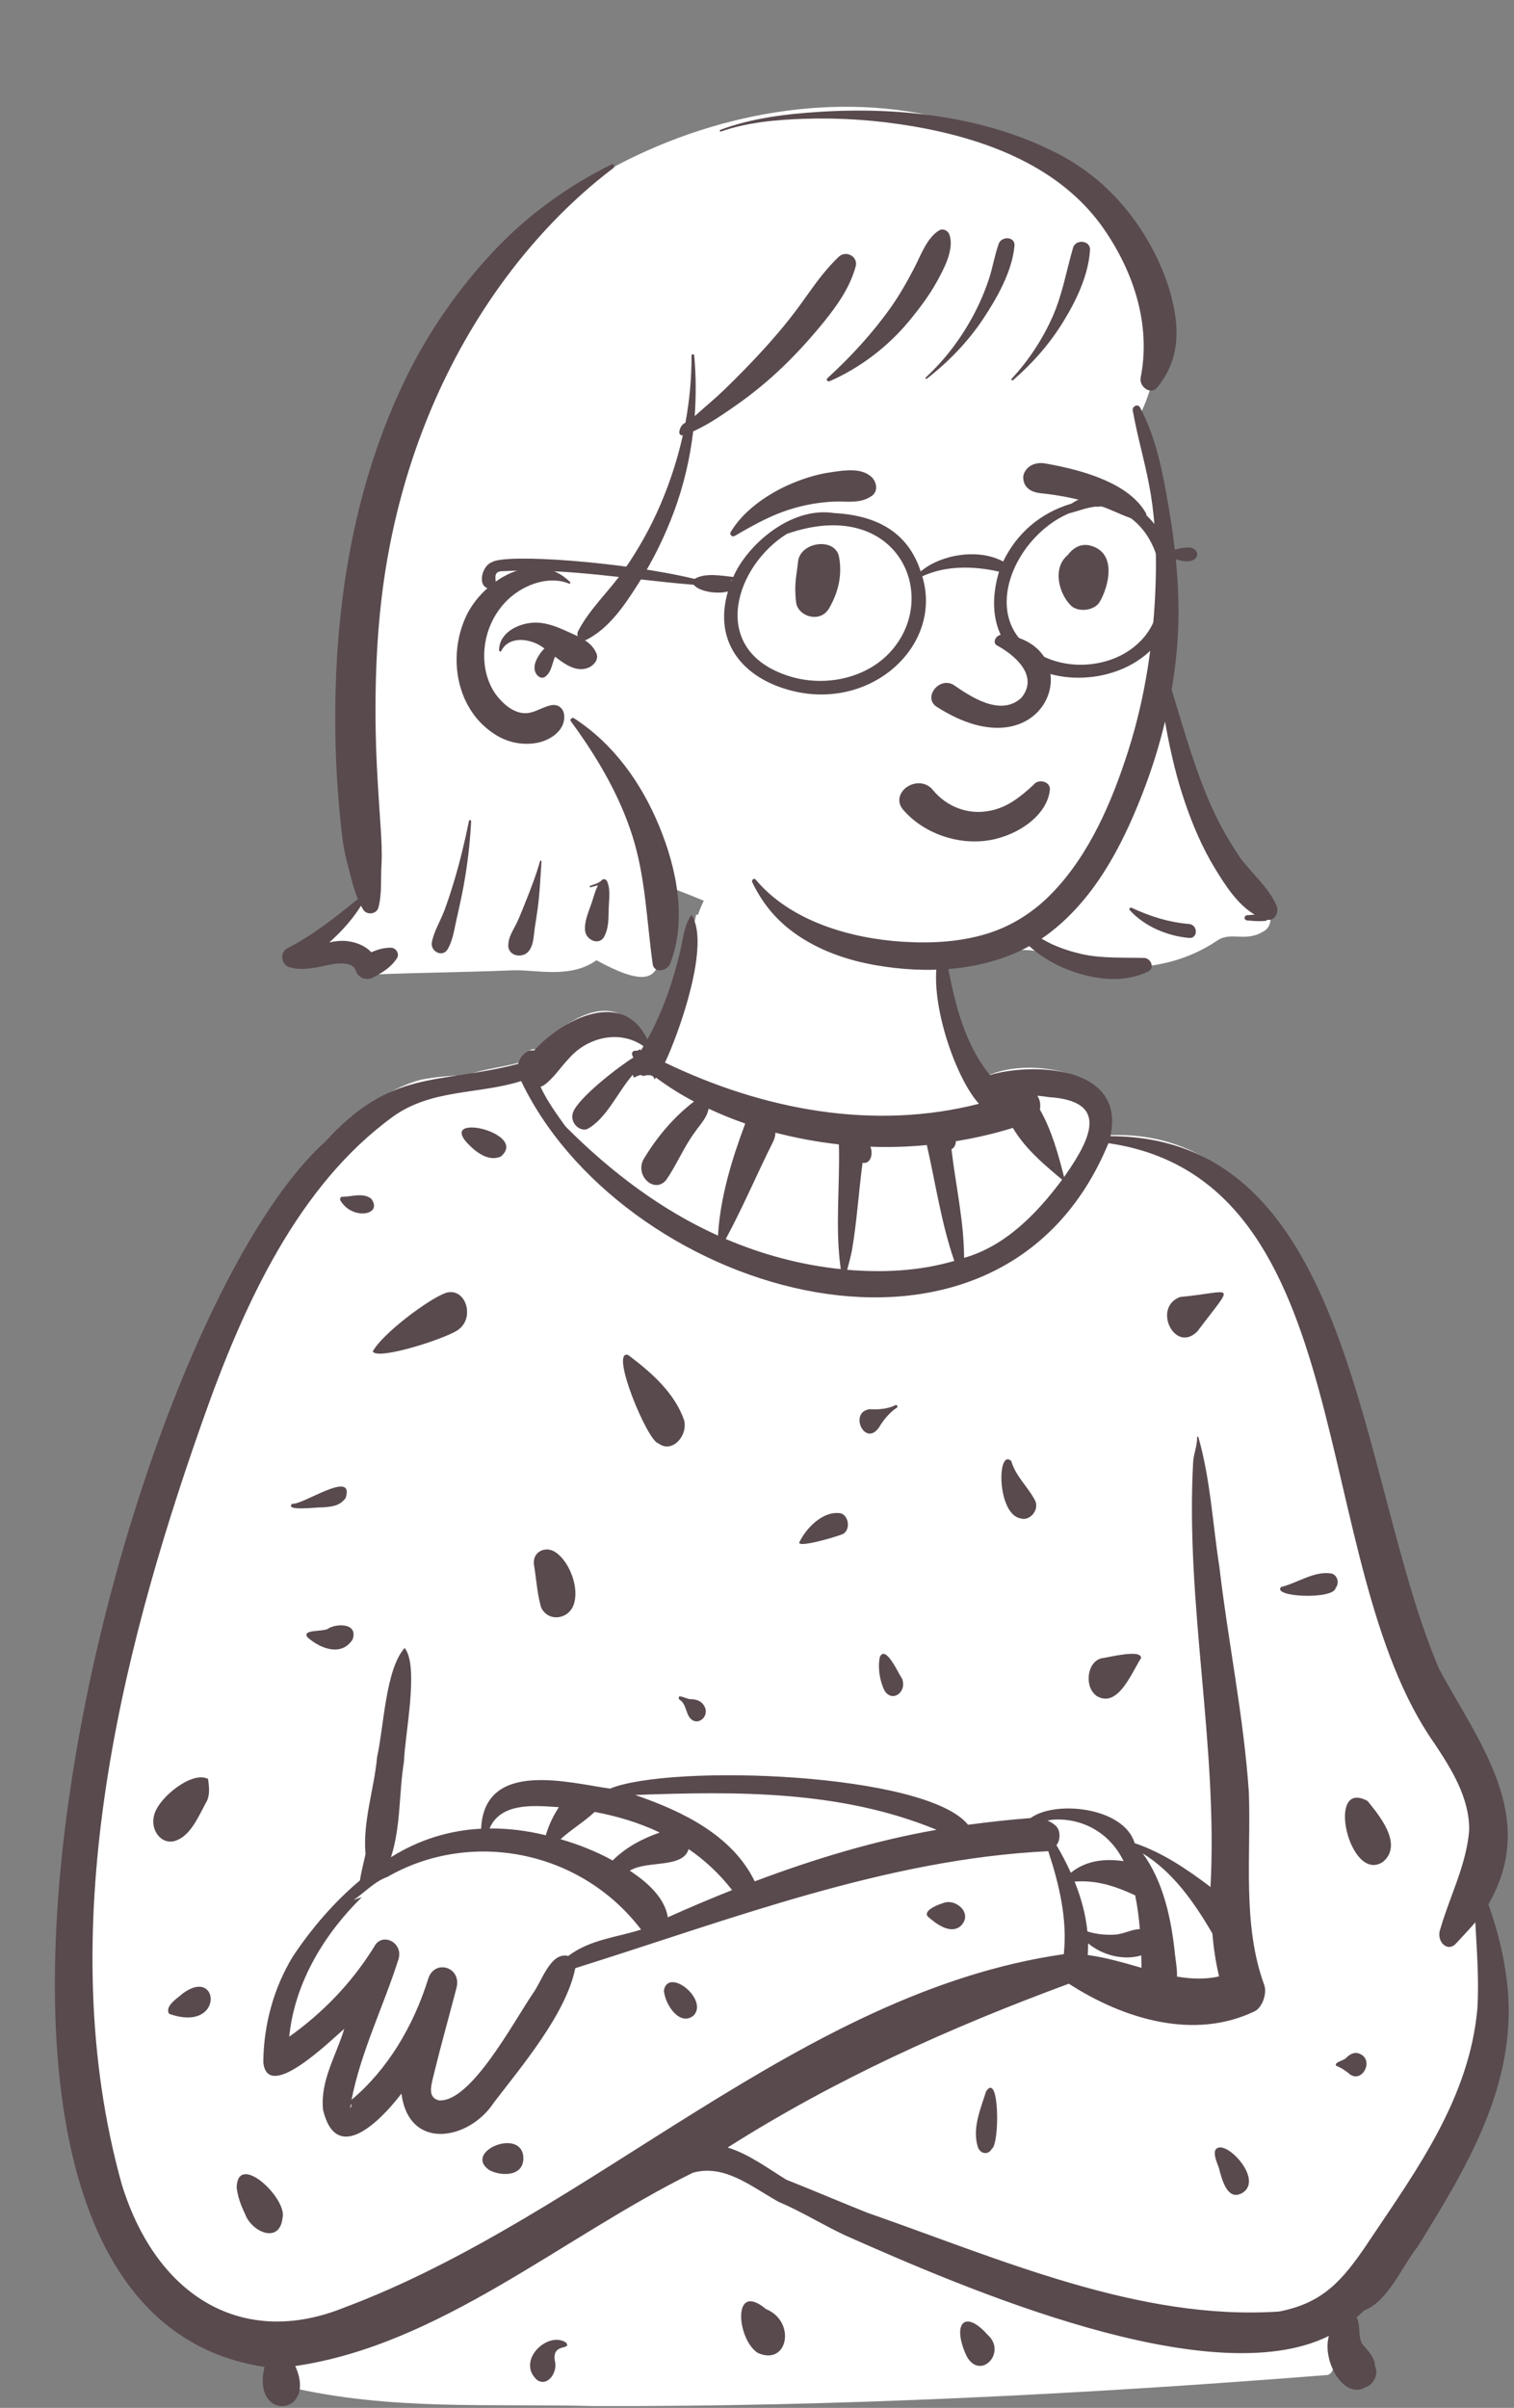 <svg width="229" height="364" viewBox="0 0 229 364" fill="none" xmlns="http://www.w3.org/2000/svg">
<rect x="0" y="0" width="229" height="364" fill="#808080" stroke="none"/>
<path fill-rule="evenodd" clip-rule="evenodd" d="M89.907 363.727C73.794 363.328 59.126 364.449 43.61 360.825L43.59 360.223C40.262 360.112 41.364 356.531 42.033 354.025C-20.587 350.817 20.257 175.046 63.652 163.227C65.778 162.81 68.087 162.59 70.428 162.563C73.45 161.501 76.427 161.312 79.585 160.343C79.888 159.07 79.937 158.334 81.277 158.711C86.086 153.422 94.738 148.551 97.657 158.871C101.5 152.72 103.703 145.53 105.308 138.248L105.568 138.297C106.25 136.36 107.367 133.91 108.726 133.506C110.844 132.699 114.837 132.885 117.139 132.557C122.131 132.159 127.93 131.181 132.715 132.5C144.673 135.871 139.491 152.127 149.185 162.71C153.635 160.589 160.608 161.171 164.87 163.696C167.615 166.228 166.239 169.082 165.758 171.758C196.374 168.58 204.52 209.475 210.838 236.433C213.373 245.402 215.889 251.482 220.206 258.406C225.815 266.501 228.964 277.101 223.218 285.64C231.421 304.49 222.516 322.208 213.093 336.438C211.248 338.717 208.255 345.058 205.551 345.491C204.817 346.263 203.645 347.214 202.818 347.904L203.815 349.41C203.934 350.801 203.942 352.295 204.768 353.535C205.562 354.427 206.411 355.34 206.435 356.671C205.169 358.363 203.534 356.473 202.333 355.633C201.873 356.675 201.939 359.151 200.463 359.054C163.878 361.944 126.409 363.838 89.907 363.727Z" fill="white"/>
<path fill-rule="evenodd" clip-rule="evenodd" d="M104.593 138.308C107.503 142.67 102.763 156.009 100.581 160.635C115.496 167.807 132.139 170.934 148.071 166.861C143.933 162.303 139.361 147.737 142.767 142.617L142.923 143.538C144.078 150.31 145.491 157.336 149.732 162.516C155.739 160.68 170.341 160.845 167.95 171.754C205.026 171.854 205.334 223.521 217.696 252.349C223.627 263.36 232.81 274.655 225.121 287.885C226.632 292.058 227.685 296.482 228.077 300.976C229.285 315.64 221.493 328.191 214.468 339.57C211.993 342.697 209.923 347.938 206.325 349.275C205.956 349.64 205.571 349.987 205.177 350.317C205.891 351.515 205.312 353.42 206.148 354.47L206.475 354.835C207.024 355.454 207.778 356.374 207.928 357.196L207.999 357.907C208.03 358.186 208.037 358.171 208.019 357.862L208.009 357.764C207.998 357.63 208.014 357.641 208.059 357.796L208.078 357.866C208.455 359.11 207.661 360.533 206.577 360.864C203.349 362.856 199.917 357.026 200.998 353.125C183.1 362.015 145.924 345.937 127.939 337.967C124.503 336.377 121.245 334.314 117.769 332.854L117.511 332.709C113.499 330.435 109.5 327.136 104.796 328.456C85.003 338.217 66.598 354.471 44.657 357.676C48.089 365.225 37.988 366.236 40.012 357.804C-19.697 348.883 17.51 201.1 49.228 172.554C59.326 161.478 66.119 164.018 78.388 160.82C78.67 159.63 79.704 158.632 80.799 158.801C85.159 154.026 94.189 149.374 97.914 157.13C100.193 153.03 101.777 148.474 102.885 143.789C103.327 141.928 103.483 139.802 104.593 138.308ZM81.219 359.773C78.036 356.868 82.873 352.289 85.629 354.136C86.48 355.335 83.539 354.138 83.906 356.795C84.442 358.561 82.843 360.911 81.219 359.773ZM146.198 356.167C143.932 351.257 145.921 349.069 149.323 352.892C152.43 355.591 148.263 359.976 146.198 356.167ZM114.647 355.709C111.452 353.732 110.658 344.716 115.843 349.05C120.457 350.939 119.189 357.698 114.647 355.709ZM78.823 163.427C72.436 165.46 65.31 164.584 59.452 168.796C45.121 179.184 36.88 197.093 30.681 214.68L30.493 215.213C17.913 250.881 7.845 292.349 18.43 330.248C23.777 347.49 36.938 354.883 51.917 348.894C89.511 334.869 120.927 301.155 160.906 295.412C161.47 290.082 160.191 284.829 158.558 279.846C134.031 281.022 110.517 290.167 87.014 297.528C85.645 304.432 78.806 312.474 74.709 317.831C71.007 323.537 61.85 325.256 60.723 316.482L60.543 316.717C57.523 320.618 50.897 327.377 48.863 318.957C48.405 314.542 50.862 310.722 52.07 306.705L51.943 306.813C49.709 308.736 40.467 317.808 39.824 311.767C39.865 306.074 41.43 300.472 44.268 295.809C47.12 291.504 50.625 287.451 54.442 284.268C54.643 282.917 55.009 281.612 55.284 280.276C54.865 275.254 56.584 270.54 57.035 265.622C58.075 261.008 58.302 252.37 61.203 249.124C63.429 251.856 61.223 262.272 61.109 266.257C60.314 271.1 60.658 276.05 59.134 280.76C63.433 278.052 68.092 276.678 72.773 276.447C73.25 265.872 86.25 269.565 92.271 270.385C101.461 266.622 140.047 267.94 146.426 275.851C149.611 275.425 152.655 275.09 155.888 274.835C159.648 272.081 170.019 273.208 171.618 278.624C175.798 280.049 179.43 282.48 183.097 285.257C184.232 263.708 179.267 242.482 180.476 220.901C180.585 219.648 181.089 218.56 181.068 217.285C181.065 217.134 181.257 217.14 181.269 217.285C183.074 223.586 183.418 230.311 184.433 236.845C185.77 248.241 188.119 259.506 188.898 270.974C189.237 280.611 187.878 290.918 191.216 300.055C191.691 301.355 190.907 303.473 189.812 304.029C180.664 308.454 170.022 305.274 161.668 299.88C143.869 306.442 126.456 314.236 110.058 324.642C113.214 325.599 116.052 327.726 118.909 329.493C122.976 331.115 127.015 332.826 131.078 334.461C151.186 341.462 172.229 350.861 193.473 349.436C200.004 348.152 202.942 344.93 206.819 339.174L207.458 338.218C214.385 327.899 222.303 316.973 223.463 303.587C223.728 299.242 223.37 294.92 223.151 290.592C222.218 291.692 221.216 292.719 220.247 293.783C218.902 295.259 217.183 293.398 217.843 291.647C219.27 286.67 221.785 281.975 222.22 276.708C222.293 271.754 219.474 267.346 216.983 263.581C197.598 236.107 206.053 178.418 167.66 172.817C151.278 212.491 95.416 195.998 79.306 164.403L78.823 163.427ZM35.797 330.657C35.958 325.249 43.433 332.29 42.742 335.242C42.324 339.321 38.028 337.415 37.056 334.661C36.452 333.401 35.943 332.092 35.797 330.657ZM183.794 325.092C184.872 322.829 191.29 329.337 187.963 331.475C185.711 332.843 184.848 329.638 184.359 327.714C184.092 326.909 183.586 325.98 183.794 325.092ZM74.021 328.061C69.979 325.299 78.828 321.579 79.16 326.084C79.29 329.142 75.705 328.979 74.021 328.061ZM149.147 316.163C151.178 313.045 151.226 324.089 150.022 324.839C149.466 325.849 148.22 325.611 147.889 324.518C147.035 321.703 148.32 318.809 149.147 316.163ZM53.077 318.107L53.033 318.294C52.808 319.307 53.338 317.971 53.134 318.168C53.116 318.146 53.096 318.126 53.077 318.107ZM96.968 291.694C87.719 279.565 71.035 276.555 58.568 283.751C56.731 284.371 55.12 286.107 53.466 287.242C53.881 287.069 54.302 286.923 54.727 286.799C49.25 292.167 44.588 299.519 43.746 307.891C48.739 304.334 53.125 299.878 56.585 294.31C57.723 292.024 60.99 293.594 60.294 296.11C58.05 303.216 54.615 310.075 53.176 317.418C58.557 312.933 62.528 306.331 64.761 299.163C65.699 296.088 69.877 297.339 69.044 300.523C67.942 304.737 66.765 308.936 65.719 313.17L65.438 314.326C65.087 315.783 64.881 317.118 66.384 317.518C71.229 317.878 77.723 305.549 80.61 301.349C82.026 299.363 83.279 295.052 85.954 295.68C89.283 293.173 93.298 292.879 96.968 291.694ZM203.611 311.091C204.163 310.539 204.841 310.157 205.575 310.438L205.646 310.468C207.863 311.361 206.144 314.855 204.243 313.626C203.597 313.068 202.895 312.599 202.125 312.294C201.663 311.746 203.335 311.498 203.611 311.091ZM100.417 300.891C101.07 297.368 107.114 302.159 104.963 304.641C102.921 306.438 100.591 303.145 100.417 300.891ZM27.601 301.383C33.276 297.129 33.959 307.431 25.569 304.421C24.879 303.219 26.908 302.04 27.601 301.383ZM172.85 280.18C175.951 284.452 177.175 290.036 177.724 295.458C177.85 296.524 178.069 297.702 178.024 298.802C180.141 299.16 182.321 299.253 184.392 298.774C183.881 296.656 183.565 294.475 183.373 292.276C180.576 287.473 177.361 282.964 172.85 280.18ZM164.578 293.77C164.587 294.358 164.57 294.948 164.529 295.541C167.271 295.912 169.972 296.705 172.656 297.475L172.638 296.537C172.632 296.222 172.626 295.906 172.617 295.595C169.964 296.418 166.705 295.565 164.578 293.77ZM171.701 286.521C168.638 285.093 165.831 284.2 162.537 284.439C163.511 286.851 164.215 289.379 164.472 291.975C165.813 292.413 167.333 292.536 168.629 292.459C169.943 292.382 171.155 291.654 172.405 291.622C172.263 289.91 172.052 288.195 171.701 286.521ZM142.564 287.726C144.502 286.834 147.355 289.293 145.23 291.22C143.682 292.431 141.566 290.808 140.309 289.702C139.617 288.786 141.959 287.892 142.564 287.726ZM104.155 279.525C103.316 282.498 97.793 281.193 95.263 282.794L95.487 282.942C97.918 284.574 100.558 286.892 101.01 289.838C104.229 288.391 107.474 287.021 110.737 285.726C108.803 283.238 106.581 281.189 104.155 279.525ZM141.667 276.611C127.139 270.612 111.305 270.788 96.065 271.346L96.466 271.485C103.036 273.781 110.729 277.348 114.154 284.405C123.131 281.033 132.317 278.241 141.667 276.611ZM169.952 281.347C167.716 276.788 163.364 274.75 159.107 275.092L158.436 275.219C158.899 275.406 159.335 275.671 159.727 276.046C160.426 276.717 160.414 278.192 159.796 278.929C160.58 280.268 161.316 281.663 161.967 283.105C164.314 281.219 167.129 280.947 169.952 281.347ZM209.201 281.447C204.115 284.884 200.434 268.79 206.843 272.247L207.3 272.811C209.157 275.119 212.028 279.02 209.201 281.447ZM89.951 273.911C88.327 275.429 86.436 276.53 84.791 278.033C87.495 278.821 90.153 279.868 92.668 281.245C94.717 279.222 97.181 277.933 99.791 277.025C96.661 275.532 93.307 274.536 89.951 273.911ZM23.358 274.25L23.381 274.177C24.169 271.631 28.921 267.854 31.281 268.843C31.392 268.837 31.501 268.961 31.494 269.089L31.533 269.404C31.666 270.524 31.734 271.62 31.093 272.618C29.944 274.75 28.847 277.407 26.637 278.238C24.46 279.034 22.595 276.655 23.358 274.25ZM84.535 273.188L83.81 273.144C80.477 272.93 75.677 272.581 74.049 276.41C76.86 276.387 79.72 276.742 82.555 277.437C82.98 275.965 83.676 274.486 84.535 273.188ZM102.742 256.922C102.234 255.807 104.116 257.029 104.553 256.858C105.365 256.915 106.099 257.107 106.558 257.948C107.294 259.297 105.864 260.743 104.738 260.044C103.651 259.353 103.912 257.549 102.742 256.922ZM166.602 250.682L166.671 250.675C167.794 250.53 172.608 249.269 172.595 250.64L172.503 250.789C170.989 253.273 169.016 258.163 165.936 256.419C163.958 255.122 164.355 251.244 166.602 250.682ZM133.079 250.48C133.968 248.594 135.871 252.973 136.438 253.752C137.243 255.83 134.919 257.451 133.772 255.547C133.06 254.061 132.743 252.147 133.079 250.48ZM49.707 246.153C50.983 245.408 54.212 245.341 53.328 247.854C51.606 250.484 48.447 249.211 46.518 247.527C45.532 246.22 49.094 246.751 49.707 246.153ZM80.74 236.396C80.624 234.513 82.448 233.84 83.677 234.455C85.872 235.553 87.572 239.592 86.878 242.204C86.319 244.795 82.913 245.368 81.831 242.963C81.209 240.743 81.125 238.623 80.74 236.396ZM193.766 239.912C196.286 239.297 198.929 237.352 201.518 237.9C202.325 238.249 202.618 239.306 202.016 240.074C201.675 241.844 192.348 241.45 193.766 239.912ZM120.9 233.155C121.972 230.914 124.437 228.537 126.802 228.731C128.253 228.676 128.82 231.078 127.542 231.876L127.499 231.897C126.697 232.265 120.611 234.064 120.9 233.155ZM154.396 229.543C150.766 228.944 150.787 218.89 152.949 220.853C153.686 223.319 155.557 224.788 156.627 226.974C157.167 228.473 155.605 229.967 154.396 229.543ZM44.189 227.318C45.731 227.59 53.74 221.98 52.273 226.47C51.318 227.728 50.109 227.759 48.754 227.875L48.717 227.871C48.022 227.819 42.969 228.51 44.189 227.318ZM99.583 218.187C97.981 217.973 92.152 203.948 95.003 204.831L95.438 205.159C98.597 207.561 102.08 210.631 103.489 214.729C104.045 217.173 101.566 219.751 99.583 218.187ZM135.439 212.417C135.67 212.297 135.873 212.675 135.641 212.817C134.651 213.422 133.576 214.704 132.954 215.785C130.823 218.854 128.303 213.431 131.578 213.023C132.772 213.122 134.343 212.989 135.439 212.417ZM67.448 195.44C70.404 194.563 71.834 199.052 69.45 200.908C68.257 202.085 57.057 205.77 56.387 204.291C57.792 201.66 64.812 196.363 67.448 195.44ZM178.493 196.068C186.677 195.297 186.897 193.572 181.117 201.258C177.704 204.707 174.246 197.641 178.493 196.068ZM140.187 173.095C137.348 173.372 134.498 173.455 131.653 173.349C132.091 174.431 131.711 176.004 130.465 175.786C129.88 180.163 129.613 184.61 128.874 188.958C128.68 189.975 128.405 190.962 128.142 191.953C133.561 192.414 139.06 192.156 144.342 190.612C142.38 184.951 141.528 178.96 140.187 173.095ZM117.294 171.228C117.268 171.686 117.156 172.138 116.97 172.521C114.518 177.411 112.366 182.514 109.775 187.3C115.367 189.686 121.243 191.241 127.172 191.856C126.276 185.629 127.071 179.277 126.885 172.998C123.661 172.641 120.455 172.048 117.294 171.228ZM153.202 170.506C150.365 171.385 147.479 172.045 144.571 172.517C144.582 173.043 144.319 173.535 143.913 173.731C144.55 179.198 145.805 184.577 145.824 190.149C151.885 188.439 156.677 183.689 160.652 178.331L159.749 177.573C157.333 175.536 154.895 173.363 153.202 170.506ZM97.332 158.149C93.816 155.664 88.948 156.722 86.101 159.958C84.839 161.254 83.743 163.006 82.307 164.024C82.127 164.151 81.944 164.237 81.759 164.291C82.749 166.447 84.262 168.513 85.54 170.29C92.397 177.185 100.116 182.975 108.599 186.785C108.946 180.924 110.707 175.231 112.72 169.846C110.844 169.195 108.994 168.445 107.177 167.597C106.946 169.007 105.799 170.095 105.073 171.189C103.427 173.409 102.33 176.124 100.762 178.383C99.016 180.49 96.049 177.802 97.304 175.31C99.326 171.91 101.94 168.832 104.976 166.517C102.975 165.483 101.066 164.266 99.221 162.904C99.142 162.998 99.062 163.087 98.98 163.174C98.857 162.296 97.808 162.527 97.25 162.671C96.853 162.283 96.314 162.771 95.871 162.898C95.806 162.763 95.752 162.619 95.713 162.469C93.441 165.054 91.731 169.148 88.799 170.692C87.591 171.076 86.19 169.695 86.651 168.219C87.426 165.952 93.719 161.141 95.798 159.87C95.343 159.108 95.707 158.731 96.444 158.844C96.57 158.662 96.765 158.605 96.967 158.76C97.095 158.562 97.215 158.356 97.332 158.149ZM51.747 180.921C53.172 180.929 54.855 180.244 56.134 181.192C58.016 183.672 53.353 184.525 51.526 181.538C51.348 181.311 51.464 180.919 51.747 180.921ZM156.891 165.642C157.298 166.194 157.436 167.001 157.287 167.726C159.07 170.861 160.05 174.41 160.946 177.936L161.197 177.578C165.259 171.731 167.563 166.43 158.635 165.852C158.054 165.757 157.472 165.687 156.891 165.642ZM71.812 173.869C64.436 167.665 80.306 171.054 75.734 174.846C74.327 175.435 72.978 174.78 71.812 173.869Z" fill="#594A4E"/>
<path fill-rule="evenodd" clip-rule="evenodd" d="M181.533 122.451C180.371 120.761 177.572 108.5 175.785 106.614C175.92 99.371 177.956 74.293 172.139 63.02C173.363 61.804 176.615 51.325 175.785 47.364C178.525 39.069 160.92 25.893 154.22 22.332C123.08 5.916 77.957 24.037 63.795 54.449C55.285 72.764 55.128 93.27 54.166 112.978C54.052 117.196 53.658 121.447 53.662 125.661C54.278 129.363 57.264 133.133 55 136.212C52.5 137.912 47.446 142.054 49.696 144.403C51.015 145.483 53.121 144.857 54.552 145.894C55.281 146.295 55.735 147.173 56.587 147.307C64.369 147.016 69.861 146.991 77.667 146.681C81.084 146.571 86.288 147.992 90.21 145.163C103.912 152.656 98.181 141.786 100.952 134.046C109.389 136.851 126.196 145.795 135.189 146.084C142.497 146.972 149.331 142.787 156.516 143.74C165.441 147 175.902 147.725 184.078 142.209C186.118 140.764 188.388 142.438 190.96 140.878C195.958 138.527 184.055 125.058 181.533 122.451Z" fill="white"/>
<path fill-rule="evenodd" clip-rule="evenodd" d="M171.332 62.058C171.221 61.433 172.098 60.966 172.438 61.6C174.902 66.206 175.889 71.541 176.761 76.629C177.643 81.77 178.225 86.933 178.258 92.152C178.282 96.166 177.911 100.227 177.215 104.245L177.3 104.531C177.456 105.056 177.614 105.581 177.773 106.105L178.014 106.892C178.479 108.401 178.919 109.918 179.397 111.424C180.394 114.567 181.444 117.719 182.729 120.761C183.984 123.729 185.51 126.591 187.324 129.266C189.072 131.845 191.846 134.026 193.078 136.891C193.507 137.889 192.872 139.208 191.687 139.049C191.61 139.14 191.492 139.206 191.333 139.22C190.412 139.299 189.549 139.224 188.631 139.139C188.118 139.092 188.119 138.403 188.631 138.356C189.021 138.32 189.401 138.288 189.781 138.266C187.154 136.736 185.28 133.748 183.782 131.302C181.856 128.159 180.402 124.725 179.216 121.253C177.999 117.687 177.137 114.048 176.444 110.352C176.364 109.927 176.289 109.501 176.216 109.075C175.341 112.733 174.213 116.325 172.878 119.776L172.69 120.257C169.611 128.106 165.44 136.031 158.502 141.219C158.187 141.454 157.865 141.678 157.541 141.896L157.936 142.119C158.329 142.339 158.716 142.551 159.094 142.724C160.496 143.367 162.018 143.858 163.523 144.205C166.632 144.923 169.898 144.717 173.07 144.817C174.11 144.85 174.702 146.384 173.638 146.882C170.135 148.522 166.351 148.174 162.734 147.02C160.945 146.448 159.266 145.648 157.712 144.604C157.07 144.173 156.324 143.64 155.694 143.024C148.756 146.841 140.133 147.268 132.41 145.903C128.397 145.193 124.508 143.898 121.087 141.682C117.796 139.551 115.45 136.852 113.775 133.356C113.627 133.046 114.04 132.661 114.293 132.963C119.554 139.245 128.607 141.866 136.572 142.365C140.821 142.631 145.169 142.41 149.254 141.16C153.13 139.974 156.456 137.799 159.233 134.908C164.861 129.046 168.234 121.072 170.656 113.483C173.291 105.228 174.545 96.542 174.804 87.902C174.935 83.525 174.77 79.11 174.071 74.781C173.377 70.488 172.09 66.333 171.332 62.058ZM92.457 24.869C92.83 24.682 93.093 25.167 92.776 25.405C86.216 30.352 80.341 36.623 75.587 43.261C66.817 55.504 61.193 69.672 58.603 84.393C57.074 93.087 56.675 101.912 56.828 110.722C56.888 114.221 57.092 117.71 57.318 121.2L57.573 125.069C57.692 126.871 57.791 128.658 57.714 130.469L57.693 130.887C57.572 132.995 57.783 135.119 57.245 137.175C56.969 138.23 55.457 138.396 54.909 137.475C54.802 137.295 54.702 137.109 54.604 136.922C53.321 138.98 51.658 140.819 49.814 142.463C50.696 142.278 51.586 142.161 52.5 142.268C53.948 142.439 55.247 142.989 56.167 143.953C57.079 143.548 58.018 143.27 59.097 143.264C59.892 143.26 60.488 144.184 60.034 144.87C59.129 146.24 57.867 147.008 56.433 147.767C55.416 148.305 54.203 147.844 53.827 146.781L53.806 146.716C53.383 145.371 51.137 145.588 50.077 145.796L49.765 145.859C47.791 146.262 45.864 146.779 43.854 146.246C42.558 145.903 42.219 143.984 43.469 143.347C47.418 141.335 50.733 138.632 54.139 135.919C53.387 134.106 52.96 132.08 52.468 130.236C51.774 127.641 51.572 124.849 51.321 122.183C50.846 117.114 50.664 111.991 50.715 106.903C50.888 89.716 53.877 72.477 61.514 56.914C64.859 50.097 69.254 43.788 74.45 38.204C79.614 32.654 85.646 28.27 92.457 24.869ZM86.344 109.034C86.141 108.758 86.537 108.393 86.814 108.572C92.818 112.449 96.985 118.337 99.673 124.805C102.335 131.209 103.969 139.052 101.344 145.73C100.926 146.793 98.925 147.188 98.721 145.73C97.806 139.217 97.663 132.695 95.651 126.363C93.657 120.087 90.244 114.339 86.344 109.034ZM81.688 130.177C81.721 130.062 81.912 130.082 81.904 130.206C81.754 132.503 81.651 134.827 81.358 137.111C81.215 138.221 81.026 139.324 80.865 140.431C80.701 141.567 80.726 142.714 80.054 143.683C79.164 144.969 76.799 144.607 76.879 142.838C76.934 141.617 77.504 140.834 78.039 139.763C78.381 139.076 78.68 138.366 78.968 137.653L79.396 136.583C80.247 134.461 81.061 132.375 81.688 130.177ZM70.937 124.094C70.973 123.913 71.269 123.957 71.26 124.137C71.1 127.387 70.727 130.601 70.143 133.804C69.877 135.264 69.567 136.716 69.238 138.164L69.096 138.784C68.745 140.309 68.519 142.101 67.732 143.463C66.945 144.825 65.079 143.836 65.32 142.464C65.603 140.862 66.603 139.25 67.184 137.712C67.721 136.291 68.19 134.846 68.628 133.394C69.551 130.336 70.307 127.222 70.937 124.094ZM90.958 133.118L91.028 133.048C91.301 132.756 91.709 132.95 91.839 133.258C92.374 134.521 92.106 136.01 92.068 137.351L92.061 137.643C92.032 139.001 92.052 140.273 91.426 141.526C90.665 143.048 88.662 142.103 88.507 140.749C88.337 139.271 89.048 137.825 89.507 136.441C89.799 135.561 90.011 134.646 90.455 133.848C90.076 133.912 89.697 134.041 89.35 134.134C89.195 134.175 89.136 133.951 89.284 133.899C89.858 133.699 90.505 133.55 90.958 133.118ZM170.891 137.599C170.708 137.398 170.936 137.129 171.174 137.238C174.029 138.549 176.7 139.402 179.85 139.682C181.216 139.803 181.224 141.911 179.85 141.789C176.562 141.498 173.116 140.049 170.891 137.599ZM70.432 93.301C72.946 87.741 80.899 82.809 86.232 87.98C86.332 88.076 86.23 88.287 86.085 88.228C82.768 86.876 78.707 88.595 76.411 91.054C74.59 93.004 73.496 95.508 73.278 98.147C73.061 100.789 73.703 103.546 75.488 105.589C76.424 106.661 77.688 107.676 79.175 107.805C80.677 107.935 81.929 106.895 83.349 106.612C84.419 106.4 85.227 107.06 85.332 108.097C85.563 110.387 83.245 111.923 81.236 112.296C79.074 112.698 76.867 112.259 75.005 111.107C68.989 107.388 67.691 99.365 70.432 93.301ZM126.879 38.808C127.972 37.781 129.831 38.802 129.428 40.268C128.57 43.386 126.747 46.022 124.727 48.524C122.784 50.931 120.702 53.244 118.47 55.397C116.253 57.535 113.845 59.514 111.313 61.282L110.551 61.813C108.757 63.056 106.857 64.314 104.848 65.209C104.364 69.317 103.415 73.369 101.98 77.249C100.597 80.985 98.838 84.595 96.707 87.974L96.401 88.458C94.443 91.544 92.088 94.993 88.764 96.684C88.665 96.735 88.565 96.766 88.466 96.785C89.21 97.272 89.838 97.885 90.211 98.766C90.621 99.73 89.765 100.64 88.945 100.959C87.211 101.632 85.519 100.492 83.961 99.276C83.895 99.422 83.833 99.569 83.779 99.717C83.431 100.689 83.328 101.681 82.429 102.326C82.002 102.632 81.476 102.358 81.207 102.011C80.326 100.872 81.238 99.322 82.013 98.391C82.12 98.263 82.231 98.14 82.345 98.023C82.018 97.787 81.698 97.577 81.389 97.415C79.568 96.468 76.87 96.3 75.822 98.398C75.742 98.559 75.489 98.476 75.489 98.309C75.492 95.732 78.177 94.332 80.507 94.142C82.21 94.003 83.856 94.59 85.388 95.274L85.674 95.403C86.245 95.663 86.832 95.909 87.394 96.183C87.303 95.946 87.304 95.667 87.448 95.391C89.21 92.007 92.236 89.256 94.419 86.122C96.583 83.013 98.441 79.686 99.924 76.212C101.363 72.84 102.491 69.363 103.28 65.815C103.02 65.868 102.727 65.641 102.746 65.374C102.79 64.729 103.111 64.148 103.674 63.9C104.295 60.564 104.612 57.171 104.594 53.751C104.592 53.485 104.983 53.495 105.006 53.751C105.28 56.792 105.303 59.862 105.072 62.915C106.538 61.589 108.085 60.328 109.496 58.966C111.621 56.918 113.676 54.814 115.659 52.633C117.682 50.407 119.594 48.099 121.342 45.658L122.257 44.377C123.664 42.414 125.109 40.472 126.879 38.808ZM124.12 16.896C136.186 16.155 149.071 17.613 159.909 23.181C165.861 26.239 170.461 30.861 173.748 36.612C175.711 40.047 177.2 43.85 177.764 47.76C178.343 51.778 177.663 55.36 175.054 58.554C174.018 59.822 172.272 58.405 172.528 57.108C174.09 49.169 171.556 41.325 167.063 34.752C160.543 25.215 149.156 20.979 138.07 19.089C132.623 18.161 127.098 17.773 121.572 17.961C117.359 18.105 113.037 18.491 109.039 19.885C108.871 19.944 108.804 19.686 108.966 19.625C113.735 17.834 119.059 17.207 124.12 16.896ZM142.014 34.847C142.635 34.46 143.395 34.857 143.609 35.486C144.361 37.7 142.784 40.625 141.728 42.541C140.534 44.709 138.998 46.737 137.412 48.641C134.239 52.45 130.069 55.627 125.493 57.625C125.213 57.747 124.886 57.415 125.143 57.18C128.684 53.938 131.894 50.462 134.673 46.564C136.039 44.648 137.178 42.627 138.266 40.551C139.239 38.693 140.154 36.007 142.014 34.847ZM162.306 37.456C162.703 36.093 164.964 36.325 164.87 37.797C164.628 41.599 162.804 45.416 160.821 48.639C158.78 51.957 156.194 54.915 153.231 57.468C153.085 57.594 152.885 57.401 153.017 57.258C155.574 54.506 157.639 51.372 159.169 47.96C160.696 44.554 161.273 40.999 162.306 37.456ZM151.069 36.84C151.502 35.655 153.571 35.743 153.445 37.156C153.096 41.041 150.777 45.112 148.629 48.321C146.35 51.725 143.441 54.724 140.19 57.242C140.068 57.337 139.896 57.181 140.015 57.071C142.935 54.365 145.303 51.241 147.178 47.756C148.135 45.977 148.937 44.125 149.571 42.212C150.158 40.443 150.433 38.584 151.069 36.84Z" fill="#594A4E"/>
<path fill-rule="evenodd" clip-rule="evenodd" d="M142.457 126.338C140.159 125.52 138.108 124.156 136.608 122.414C136.087 121.808 135.952 121.168 136.061 120.583C136.184 119.925 136.63 119.329 137.239 118.929C137.85 118.528 138.613 118.33 139.352 118.431C139.993 118.519 140.632 118.825 141.137 119.46L141.243 119.587C142.134 120.639 143.296 121.502 144.62 122.058C145.895 122.594 147.322 122.845 148.799 122.699C151.611 122.422 153.549 121.096 155.609 119.295C155.864 119.067 156.12 118.833 156.377 118.594C156.539 118.378 156.764 118.24 157.014 118.167C157.291 118.086 157.605 118.09 157.892 118.178C158.17 118.262 158.417 118.422 158.584 118.635C158.741 118.837 158.831 119.087 158.802 119.374C158.613 121.241 157.494 122.907 155.905 124.215C154.14 125.667 151.8 126.672 149.597 127.025C147.17 127.413 144.697 127.135 142.457 126.338ZM150.742 97.544C153.324 98.913 157.258 102.104 154.48 105.498C151.211 108.49 146.503 105.059 144.183 103.508C142.032 102.305 139.615 105.398 141.611 106.802C158.374 117.625 165.177 97.902 152.048 95.935C150.602 95.718 150.065 97.121 150.742 97.544ZM120.702 84.954C120.987 81.865 126.381 81.164 126.917 84.22C127.397 86.958 126.832 89.472 125.418 91.937C124.067 94.291 120.671 93.193 120.415 91.049C120.07 88.175 120.525 86.875 120.702 84.954ZM161.757 83.586C162.508 82.728 163.594 82.141 164.895 82.473C168.959 83.508 167.761 88.54 166.334 90.989C165.558 92.319 163.051 92.656 161.919 91.485C160.072 89.576 159.188 85.762 161.535 83.881C161.599 83.784 161.67 83.686 161.757 83.586ZM125.361 71.44L126.003 71.342C127.989 71.043 130.458 70.755 131.863 72.147C132.608 72.886 132.864 74.258 131.863 74.965C130.101 76.208 128.153 75.727 126.042 75.832C124.302 75.919 122.63 76.17 120.955 76.588C117.278 77.504 114.282 79.177 111.142 81.014C110.73 81.255 110.31 80.795 110.506 80.459C112.319 77.363 115.832 74.82 119.35 73.269C121.228 72.442 123.283 71.755 125.361 71.44ZM158.052 70.053L158.543 70.141C163.89 71.116 170.837 73.063 173.369 77.643C173.466 78.291 173.364 78.43 173.281 78.52L173.253 78.55C173.185 78.628 173.13 78.735 172.809 78.823C172.719 78.804 172.629 78.784 172.538 78.764C171.377 78.498 170.459 78.133 169.57 77.754L168.606 77.34C167.488 76.862 166.359 76.401 165.164 76.061C162.612 75.335 159.988 74.823 157.322 74.55C156.745 74.491 156.189 74.321 155.75 74.03C155.333 73.753 155.015 73.37 154.87 72.861C154.682 72.203 154.736 71.704 155.141 71.11C155.446 70.663 155.882 70.354 156.383 70.176C156.893 69.995 157.474 69.953 158.052 70.053Z" fill="#594A4E"/>
<path fill-rule="evenodd" clip-rule="evenodd" d="M172.187 97.216C168.823 100.435 163.205 101.359 158.728 99.633C147.233 95.186 152.86 81.318 161.725 77.594C162.832 77.338 164.312 76.732 165.66 76.594C165.782 76.539 166.048 76.699 166.37 76.548C176.145 77.558 178.371 91.607 172.187 97.216ZM135.11 98.04C131.336 102.675 124.32 104.104 118.587 101.95C107.262 97.821 111.279 85.523 119.027 80.702C135.395 75.008 142.154 89.496 135.11 98.04ZM110.56 87.772C110.55 87.768 110.539 87.766 110.528 87.761C110.588 87.737 110.648 87.712 110.708 87.687C110.688 87.734 110.667 87.781 110.648 87.828C110.619 87.809 110.593 87.787 110.56 87.772ZM179.979 82.763C179.055 82.765 177.72 82.906 176.955 83.499C175.069 77.61 168.106 72.159 162.051 76.134C157.282 77.553 153.744 80.702 151.733 84.888C148.107 82.891 142.405 83.744 139.261 86.384C137.202 80.085 132.134 77.879 126.101 77.553C119.517 76.555 112.955 82.475 110.907 87.223C109.205 87.044 106.661 86.542 105.059 87.515C94.664 84.991 76.49 83.6 74.376 85.002C72.87 85.537 72.044 88.828 74.147 89.006C75.98 88.765 73.933 86.594 75.781 86.357C85.626 85.792 95.184 87.628 104.925 88.398C105.795 89.481 108.605 89.844 110.104 89.409C107.743 97.464 112.84 102.945 120.477 104.586C132.302 107.101 142.59 97.308 139.498 87.121C143.08 85.472 147.201 85.543 151.103 86.412C144.582 108.629 183.233 107.632 177.197 84.26C181.214 86.11 182.087 83.137 179.979 82.763Z" fill="#594A4E"/>
</svg>
